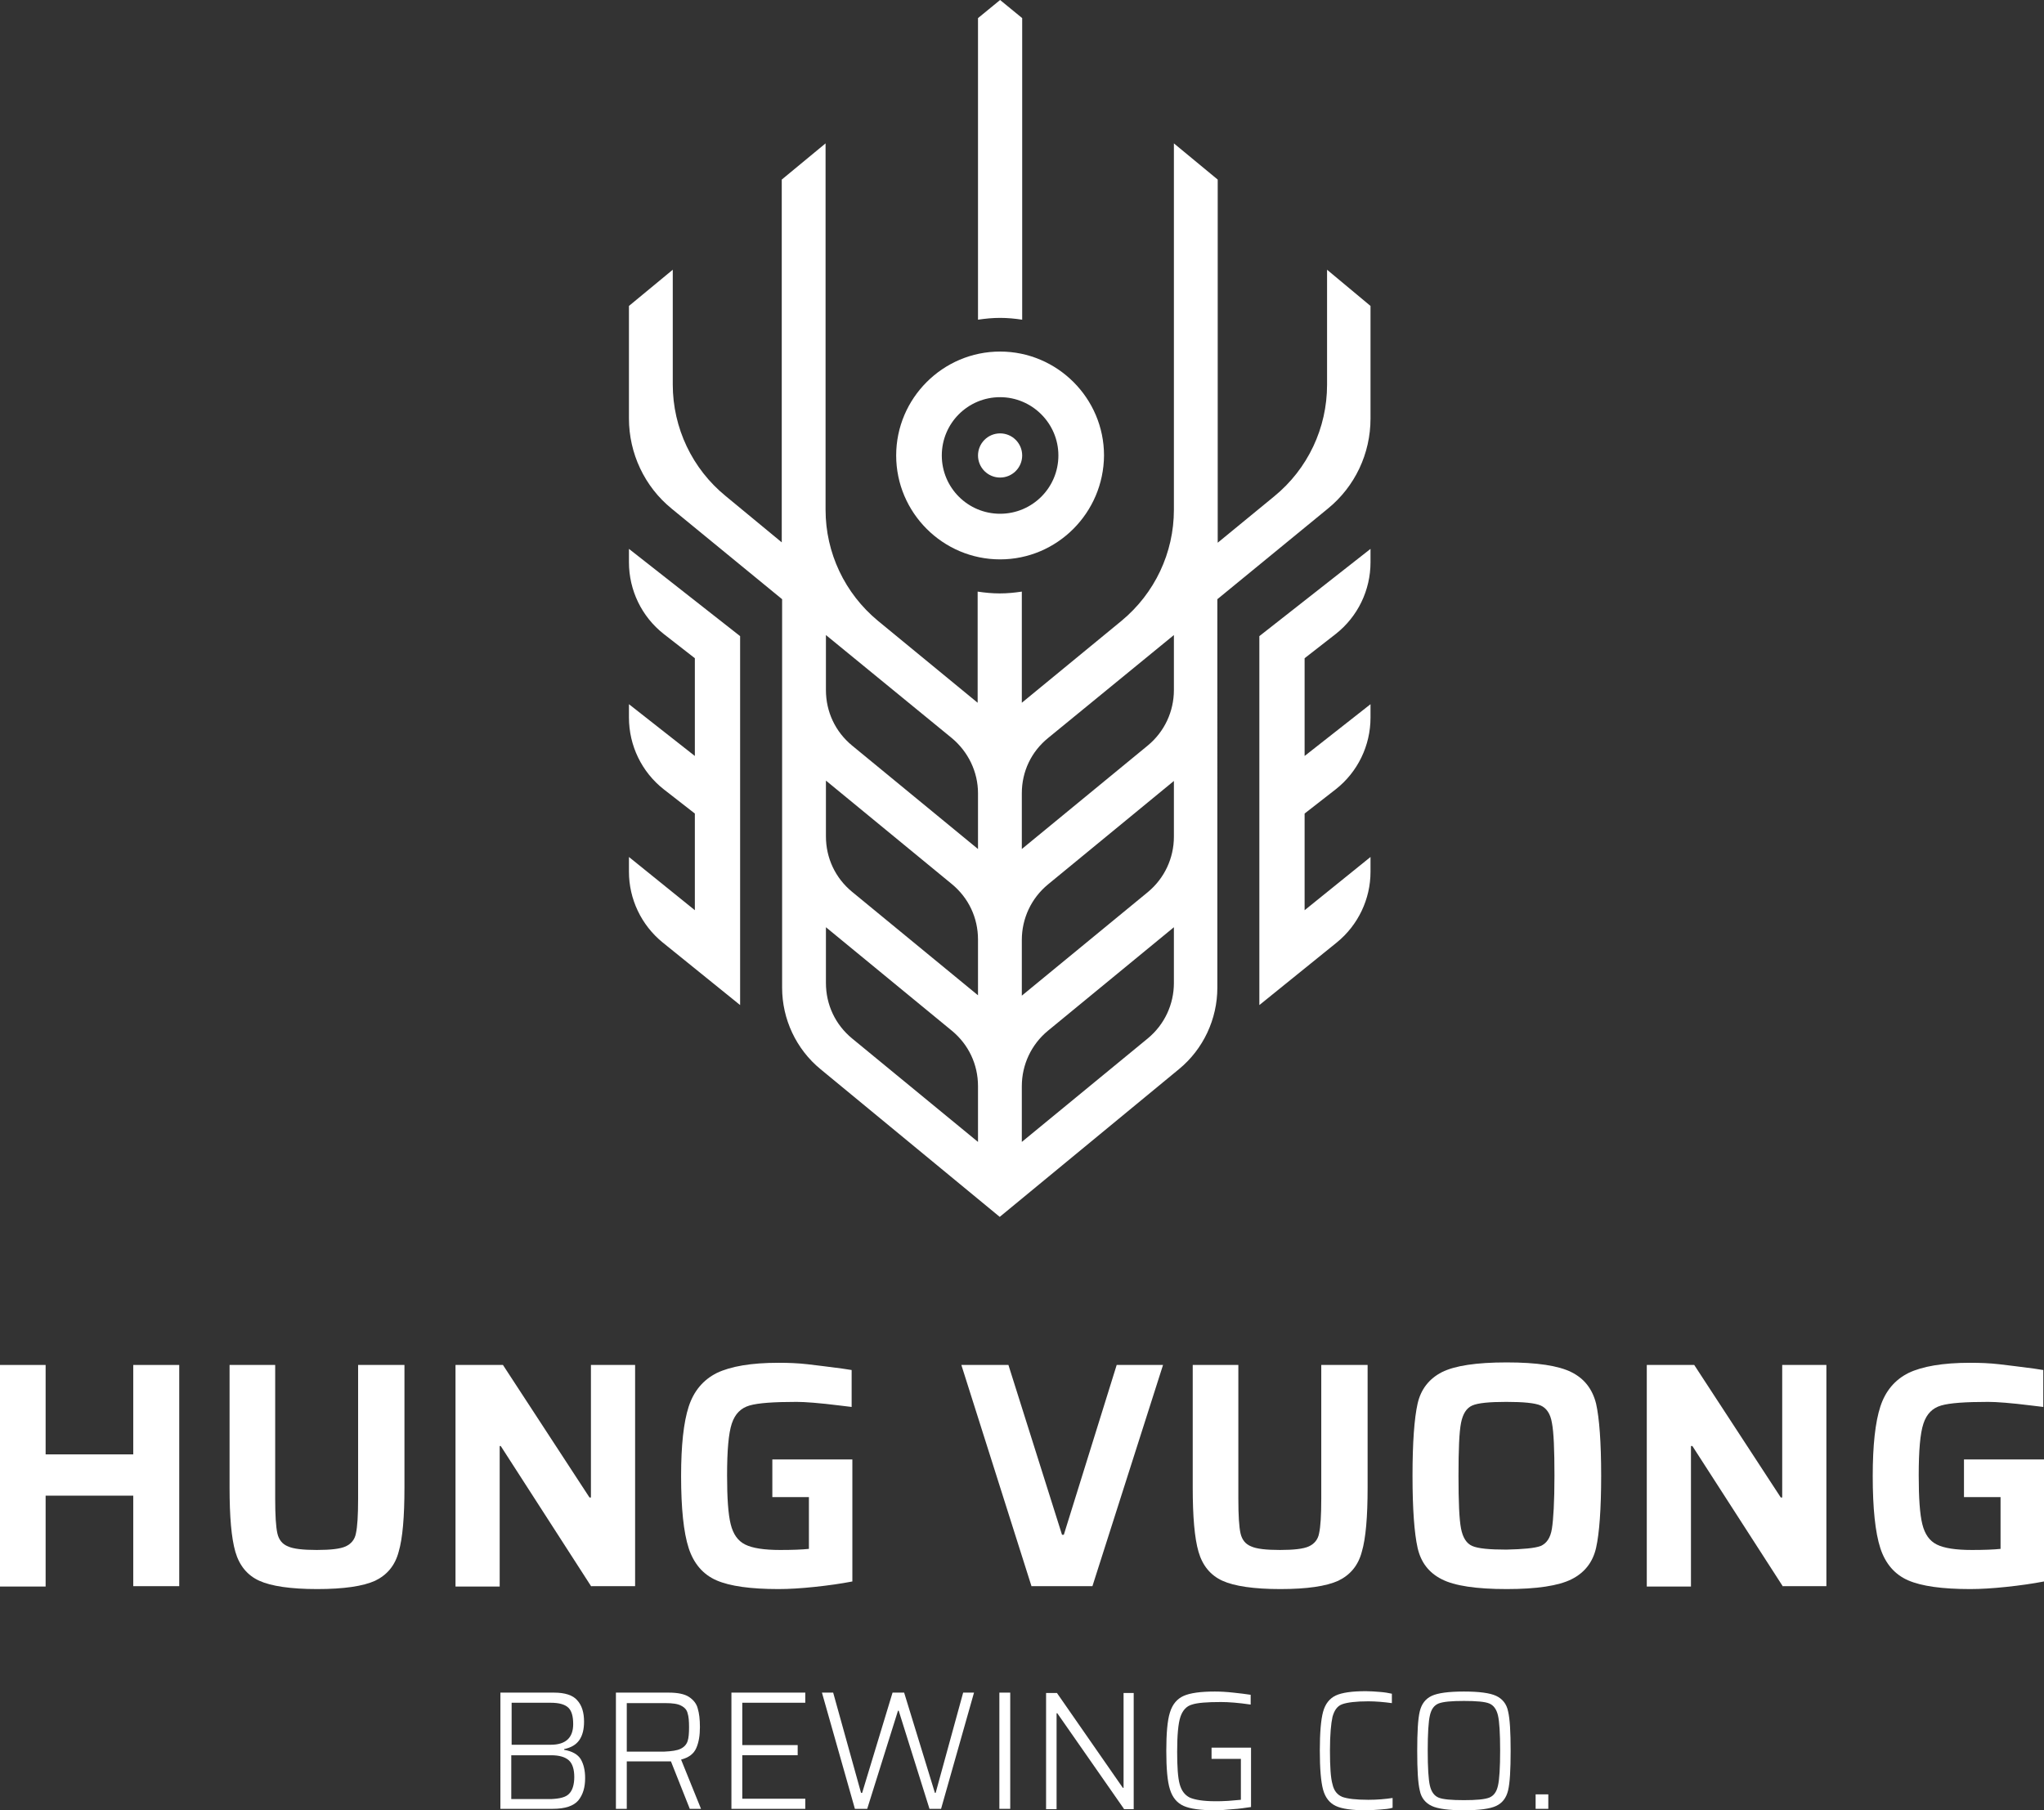 <?xml version="1.0" encoding="utf-8"?>
<!-- Generator: Adobe Illustrator 25.0.0, SVG Export Plug-In . SVG Version: 6.00 Build 0)  -->
<svg version="1.1" id="Layer_1" xmlns="http://www.w3.org/2000/svg" xmlns:xlink="http://www.w3.org/1999/xlink" x="0px" y="0px"
	 viewBox="0 0 564.5 500" style="enable-background:new 0 0 564.5 500;" xml:space="preserve">
<rect x="0" y="0" width="564.5" height="500" fill="#333333" stroke="none"/>
<style type="text/css">
	.st0{fill:#FFFFFF;}
</style>
<g>
	<g>
		<g>
			<path class="st0" d="M36.8,438.2v-25.1H12.6v25.1H0V377h12.6v24.7h24.2V377h12.7v61.1H36.8z"/>
			<path class="st0" d="M111.7,377v33.8c0,8.1-0.5,14.1-1.6,17.8c-1,3.8-3.2,6.4-6.5,8c-3.3,1.5-8.6,2.3-16,2.3
				c-7.3,0-12.7-0.8-16-2.3c-3.3-1.5-5.5-4.2-6.6-8c-1.1-3.8-1.6-9.7-1.6-17.8V377H76v37c0,4.6,0.2,7.7,0.6,9.5
				c0.4,1.8,1.4,3,2.9,3.6c1.5,0.7,4.2,1,8,1c3.8,0,6.5-0.3,8-1c1.5-0.7,2.5-1.9,2.8-3.6c0.4-1.8,0.6-4.9,0.6-9.5v-37H111.7z"/>
			<path class="st0" d="M163.3,438.2l-25-38.8H138v38.8h-12.2V377h13.1l23.9,36.6h0.4V377h12.2v61.1H163.3z"/>
			<path class="st0" d="M213.3,413.6v-10.5h22.1v33.7c-3.1,0.6-6.6,1.1-10.4,1.5c-3.8,0.4-7.1,0.6-10,0.6c-7.7,0-13.4-0.8-17.1-2.4
				c-3.7-1.6-6.3-4.6-7.7-8.9c-1.4-4.3-2.1-11-2.1-19.9c0-8.5,0.7-14.9,2.1-19.2s4-7.4,7.8-9.3c3.8-1.8,9.4-2.8,17-2.8
				c2.7,0,5.4,0.1,8,0.4c2.6,0.3,5.8,0.7,9.6,1.2l2.6,0.4v10.2l-3.3-0.4c-5.6-0.7-9.6-1-11.9-1c-6.3,0-10.6,0.3-13,1
				c-2.4,0.7-4,2.3-4.9,5c-0.9,2.7-1.3,7.5-1.3,14.3c0,6.2,0.3,10.7,1,13.5c0.7,2.8,2,4.6,4,5.6c2,1,5.2,1.5,9.7,1.5
				c3.3,0,6-0.1,7.9-0.3v-14.3H213.3z"/>
			<path class="st0" d="M284.9,438.2L265.5,377h13l14.8,46.9h0.5l14.6-46.9h12.8l-19.5,61.1H284.9z"/>
			<path class="st0" d="M377.7,377v33.8c0,8.1-0.5,14.1-1.6,17.8c-1,3.8-3.2,6.4-6.5,8c-3.3,1.5-8.6,2.3-16,2.3
				c-7.3,0-12.7-0.8-16-2.3c-3.3-1.5-5.5-4.2-6.6-8c-1.1-3.8-1.6-9.7-1.6-17.8V377h12.6v37c0,4.6,0.2,7.7,0.6,9.5
				c0.4,1.8,1.4,3,2.9,3.6c1.5,0.7,4.2,1,8,1c3.8,0,6.5-0.3,8-1c1.5-0.7,2.5-1.9,2.8-3.6c0.4-1.8,0.6-4.9,0.6-9.5v-37H377.7z"/>
			<path class="st0" d="M398.2,436.2c-3.6-1.8-5.8-4.7-6.7-8.7c-0.9-4-1.4-10.7-1.4-19.9s0.5-15.9,1.4-19.9c0.9-4,3.2-6.9,6.7-8.7
				c3.6-1.8,9.5-2.7,17.9-2.7c8.4,0,14.3,0.9,17.9,2.7c3.6,1.8,5.8,4.7,6.8,8.7c0.9,4,1.4,10.7,1.4,19.9s-0.5,15.9-1.4,19.9
				c-0.9,4-3.2,6.9-6.8,8.7c-3.6,1.8-9.6,2.7-17.9,2.7C407.7,438.9,401.7,438,398.2,436.2z M425.5,427c1.6-0.7,2.7-2.2,3.1-4.8
				c0.4-2.5,0.7-7.4,0.7-14.6c0-7.2-0.2-12.1-0.7-14.6c-0.4-2.5-1.5-4.1-3.1-4.8c-1.6-0.7-4.8-1-9.5-1c-4.7,0-7.8,0.3-9.4,1
				c-1.6,0.7-2.6,2.3-3.1,4.8c-0.5,2.5-0.7,7.4-0.7,14.6c0,7.2,0.2,12,0.7,14.6c0.5,2.5,1.5,4.1,3.1,4.8c1.6,0.7,4.7,1,9.4,1
				C420.7,427.9,423.9,427.6,425.5,427z"/>
			<path class="st0" d="M492.4,438.2l-25-38.8H467v38.8h-12.2V377h13.1l23.9,36.6h0.4V377h12.2v61.1H492.4z"/>
			<path class="st0" d="M542.4,413.6v-10.5h22.1v33.7c-3.1,0.6-6.6,1.1-10.4,1.5c-3.8,0.4-7.1,0.6-10,0.6c-7.7,0-13.4-0.8-17.1-2.4
				c-3.7-1.6-6.3-4.6-7.7-8.9c-1.4-4.3-2.1-11-2.1-19.9c0-8.5,0.7-14.9,2.1-19.2s4-7.4,7.8-9.3c3.8-1.8,9.4-2.8,17-2.8
				c2.7,0,5.4,0.1,8,0.4c2.6,0.3,5.8,0.7,9.6,1.2l2.6,0.4v10.2l-3.3-0.4c-5.6-0.7-9.6-1-11.9-1c-6.3,0-10.6,0.3-13,1
				c-2.4,0.7-4,2.3-4.9,5c-0.9,2.7-1.3,7.5-1.3,14.3c0,6.2,0.3,10.7,1,13.5c0.7,2.8,2,4.6,4,5.6c2,1,5.2,1.5,9.7,1.5
				c3.3,0,6-0.1,7.9-0.3v-14.3H542.4z"/>
		</g>
		<g>
			<path class="st0" d="M138.3,467.5H153c3,0,5.2,0.7,6.4,2.1c1.3,1.4,1.9,3.4,1.9,5.9c0,2.1-0.4,3.8-1.3,5.1
				c-0.9,1.3-2.3,2.1-4.2,2.5v0.2c2.3,0.4,3.8,1.3,4.6,2.6c0.8,1.4,1.2,3.1,1.2,5.2c0,2.6-0.6,4.6-1.9,6.2c-1.3,1.5-3.6,2.3-7.1,2.3
				h-14.4V467.5z M158.3,476.2c0-2.1-0.4-3.6-1.3-4.5c-0.9-0.9-2.5-1.4-4.9-1.4h-10.8v11.6h10.8C156.2,481.9,158.3,480,158.3,476.2z
				 M157.2,495.4c0.9-0.9,1.4-2.5,1.4-4.6c0-2.1-0.5-3.7-1.5-4.6c-1-0.9-2.6-1.4-4.9-1.4h-11v12.1h11
				C154.6,496.8,156.3,496.4,157.2,495.4z"/>
			<path class="st0" d="M190.5,499.6l-5.2-13.1H184h-10.9v13.1h-3v-32.1h14.6c2.5,0,4.4,0.4,5.6,1.2c1.2,0.8,2.1,1.9,2.4,3.2
				c0.4,1.3,0.6,3,0.6,5.1c0,2.3-0.3,4.2-1,5.8c-0.7,1.6-2,2.6-4.2,3.2l5.5,13.6H190.5z M188,483c1-0.5,1.6-1.2,1.9-2.1
				c0.3-0.9,0.4-2.2,0.4-3.8c0-1.7-0.1-3-0.4-3.9c-0.2-0.9-0.8-1.6-1.8-2.1c-0.9-0.5-2.4-0.7-4.3-0.7h-10.7v13.4h10.3
				C185.5,483.7,187,483.5,188,483z"/>
			<path class="st0" d="M202,499.6v-32.1h20.4v2.8H205V482h15.3v2.8H205v12h17.4v2.8H202z"/>
			<path class="st0" d="M256.7,499.6l-8.5-27.1H248l-8.5,27.1h-3.4l-9.1-32.1h3.1l7.7,27.7h0.3l8.4-27.7h3.2l8.5,27.7h0.2l7.6-27.7
				h3l-9.1,32.1H256.7z"/>
			<path class="st0" d="M276,499.6v-32.1h3v32.1H276z"/>
			<path class="st0" d="M310.4,499.6L292,473.2h-0.2v26.5h-2.9v-32.1h3l18.2,26.2h0.2v-26.2h2.8v32.1H310.4z"/>
			<path class="st0" d="M334.6,485.5v-2.8h10.9v16.4c-1.5,0.2-3.2,0.5-5.1,0.6c-1.9,0.2-3.5,0.3-4.9,0.3c-3.9,0-6.8-0.4-8.6-1.2
				c-1.8-0.8-3.1-2.3-3.8-4.6c-0.7-2.2-1-5.8-1-10.6c0-4.8,0.3-8.4,1-10.6c0.7-2.3,2-3.8,3.8-4.6c1.8-0.8,4.7-1.2,8.6-1.2
				c1.6,0,3.3,0.1,5.1,0.3c1.9,0.2,3.5,0.4,4.8,0.6v2.7c-3.4-0.5-6.1-0.7-8.2-0.7c-3.8,0-6.5,0.2-8,0.7c-1.5,0.4-2.6,1.6-3.2,3.4
				c-0.6,1.8-0.9,5-0.9,9.6c0,4.2,0.2,7.2,0.7,9c0.5,1.8,1.4,3,2.8,3.7c1.4,0.6,3.7,1,7,1c1,0,2.2,0,3.6-0.1
				c1.4-0.1,2.6-0.2,3.5-0.3v-11.3H334.6z"/>
			<path class="st0" d="M381.1,499.8c-1.4,0.1-2.7,0.2-3.9,0.2c-3.8,0-6.6-0.4-8.3-1.2c-1.7-0.8-2.9-2.3-3.5-4.5
				c-0.6-2.2-0.9-5.8-0.9-10.8c0-4.9,0.3-8.5,0.9-10.7c0.6-2.2,1.8-3.7,3.5-4.5c1.7-0.8,4.5-1.2,8.3-1.2c1.2,0,2.5,0.1,3.8,0.2
				c1.4,0.1,2.5,0.3,3.4,0.5v2.6c-2.2-0.3-4.4-0.5-6.5-0.5c-3.4,0-5.8,0.3-7.2,0.8c-1.4,0.5-2.2,1.7-2.7,3.5
				c-0.4,1.8-0.7,4.9-0.7,9.3c0,4.4,0.2,7.6,0.7,9.3c0.4,1.8,1.3,2.9,2.7,3.5c1.4,0.5,3.7,0.8,7.2,0.8c2.5,0,4.7-0.2,6.7-0.5v2.7
				C383.7,499.6,382.5,499.7,381.1,499.8z"/>
			<path class="st0" d="M395.4,498.8c-1.7-0.8-2.9-2.2-3.3-4.3c-0.5-2.1-0.7-5.7-0.7-10.9c0-5.2,0.2-8.8,0.7-10.9
				c0.5-2.1,1.6-3.5,3.3-4.3c1.7-0.8,4.7-1.2,8.9-1.2c4.2,0,7.2,0.4,8.9,1.2c1.7,0.8,2.9,2.2,3.3,4.3c0.5,2.1,0.7,5.7,0.7,10.9
				c0,5.2-0.2,8.8-0.7,10.9c-0.5,2.1-1.6,3.5-3.3,4.3c-1.7,0.8-4.7,1.2-8.9,1.2C400.1,500,397.1,499.6,395.4,498.8z M411.3,496.5
				c1.2-0.5,2-1.5,2.4-3.3c0.4-1.7,0.6-5,0.6-9.7c0-4.7-0.2-8-0.6-9.7c-0.4-1.7-1.2-2.8-2.4-3.3c-1.2-0.5-3.6-0.7-7-0.7
				c-3.4,0-5.7,0.2-7,0.7c-1.2,0.5-2,1.5-2.4,3.3c-0.4,1.7-0.6,5-0.6,9.7c0,4.7,0.2,8,0.6,9.7c0.4,1.7,1.2,2.8,2.4,3.3
				c1.2,0.5,3.6,0.7,7,0.7C407.7,497.2,410,497,411.3,496.5z"/>
			<path class="st0" d="M424.1,499.6v-4h3.5v4H424.1z"/>
		</g>
	</g>
	<g>
		<g>
			<g>
				<g>
					<g>
						<path class="st0" d="M276.2,87.8c2.1,0,4.1,0.2,6.1,0.5V5l-6.1-5l-6.1,5v83.3C272.1,88,274.1,87.8,276.2,87.8z"/>
						<path class="st0" d="M366.5,74.5v31.8c0,11.9-5.3,23.2-14.6,30.8l-15.6,12.8V49.6l-12.1-10v101.2c0,11.9-5.3,23.1-14.5,30.7
							l-27.5,22.6v-30.7c-2,0.3-4,0.5-6.1,0.5c-2.1,0-4.1-0.2-6.1-0.5v30.7l-27.5-22.6c-9.2-7.6-14.5-18.8-14.5-30.7V39.6l-12.1,10
							v100.2L200.4,137c-9.2-7.5-14.6-18.8-14.6-30.8V74.5l-12.1,10v31.1c0,9.6,4.3,18.8,11.8,24.9l30.5,25v107.3
							c0,8.7,3.9,17,10.6,22.5l49.5,40.8l49.5-40.8c6.7-5.5,10.6-13.8,10.6-22.5V165.5l30.5-25c7.5-6.1,11.8-15.2,11.8-24.9V84.5
							L366.5,74.5z M270.1,315.4l-34.8-28.6c-4.6-3.8-7.2-9.3-7.2-15.3v-15.4l34.8,28.6c4.6,3.8,7.2,9.3,7.2,15.3V315.4z
							 M270.1,274.9l-34.8-28.6c-4.6-3.8-7.2-9.3-7.2-15.3v-15.4l34.8,28.6c4.6,3.8,7.2,9.3,7.2,15.3V274.9z M270.1,234.5
							l-34.8-28.6c-4.6-3.8-7.2-9.3-7.2-15.3v-15.2l34.7,28.4c4.6,3.8,7.3,9.4,7.3,15.3V234.5z M324.2,271.5
							c0,5.9-2.6,11.5-7.2,15.3l-34.8,28.6V300c0-5.9,2.6-11.5,7.2-15.3l34.8-28.6V271.5z M324.2,231.1c0,5.9-2.6,11.5-7.2,15.3
							l-34.8,28.6v-15.4c0-5.9,2.6-11.5,7.2-15.3l34.8-28.6V231.1z M324.2,190.6c0,5.9-2.6,11.5-7.2,15.3l-34.8,28.6v-15.4
							c0-6,2.6-11.5,7.3-15.3l34.7-28.4V190.6z"/>
					</g>
					<path class="st0" d="M276.2,154.5c-15.8,0-28.7-12.9-28.7-28.7c0-15.8,12.9-28.7,28.7-28.7c15.8,0,28.7,12.9,28.7,28.7
						C304.8,141.6,292,154.5,276.2,154.5z M276.2,109.7c-8.9,0-16.1,7.2-16.1,16.1s7.2,16.1,16.1,16.1c8.9,0,16.1-7.2,16.1-16.1
						S285,109.7,276.2,109.7z"/>
				</g>
				<circle class="st0" cx="276.2" cy="125.8" r="6.1"/>
				<path class="st0" d="M173.7,236.7l18.2,14.7v-26.7l-8.6-6.7c-6.1-4.8-9.6-12.1-9.6-19.8v-3.7l18.2,14.3v-27l-8.6-6.7
					c-6.1-4.8-9.6-12.1-9.6-19.8v-3.7l30.7,24.1v101.9L183,260.3c-5.9-4.8-9.3-12-9.3-19.5V236.7z"/>
				<path class="st0" d="M378.5,236.7l-18.2,14.7v-26.7l8.6-6.7c6.1-4.8,9.6-12.1,9.6-19.8v-3.7l-18.2,14.3v-27l8.6-6.7
					c6.1-4.8,9.6-12.1,9.6-19.8v-3.7l-30.7,24.1v101.9l21.4-17.3c5.9-4.8,9.3-12,9.3-19.5V236.7z"/>
			</g>
		</g>
	</g>
</g>
</svg>
